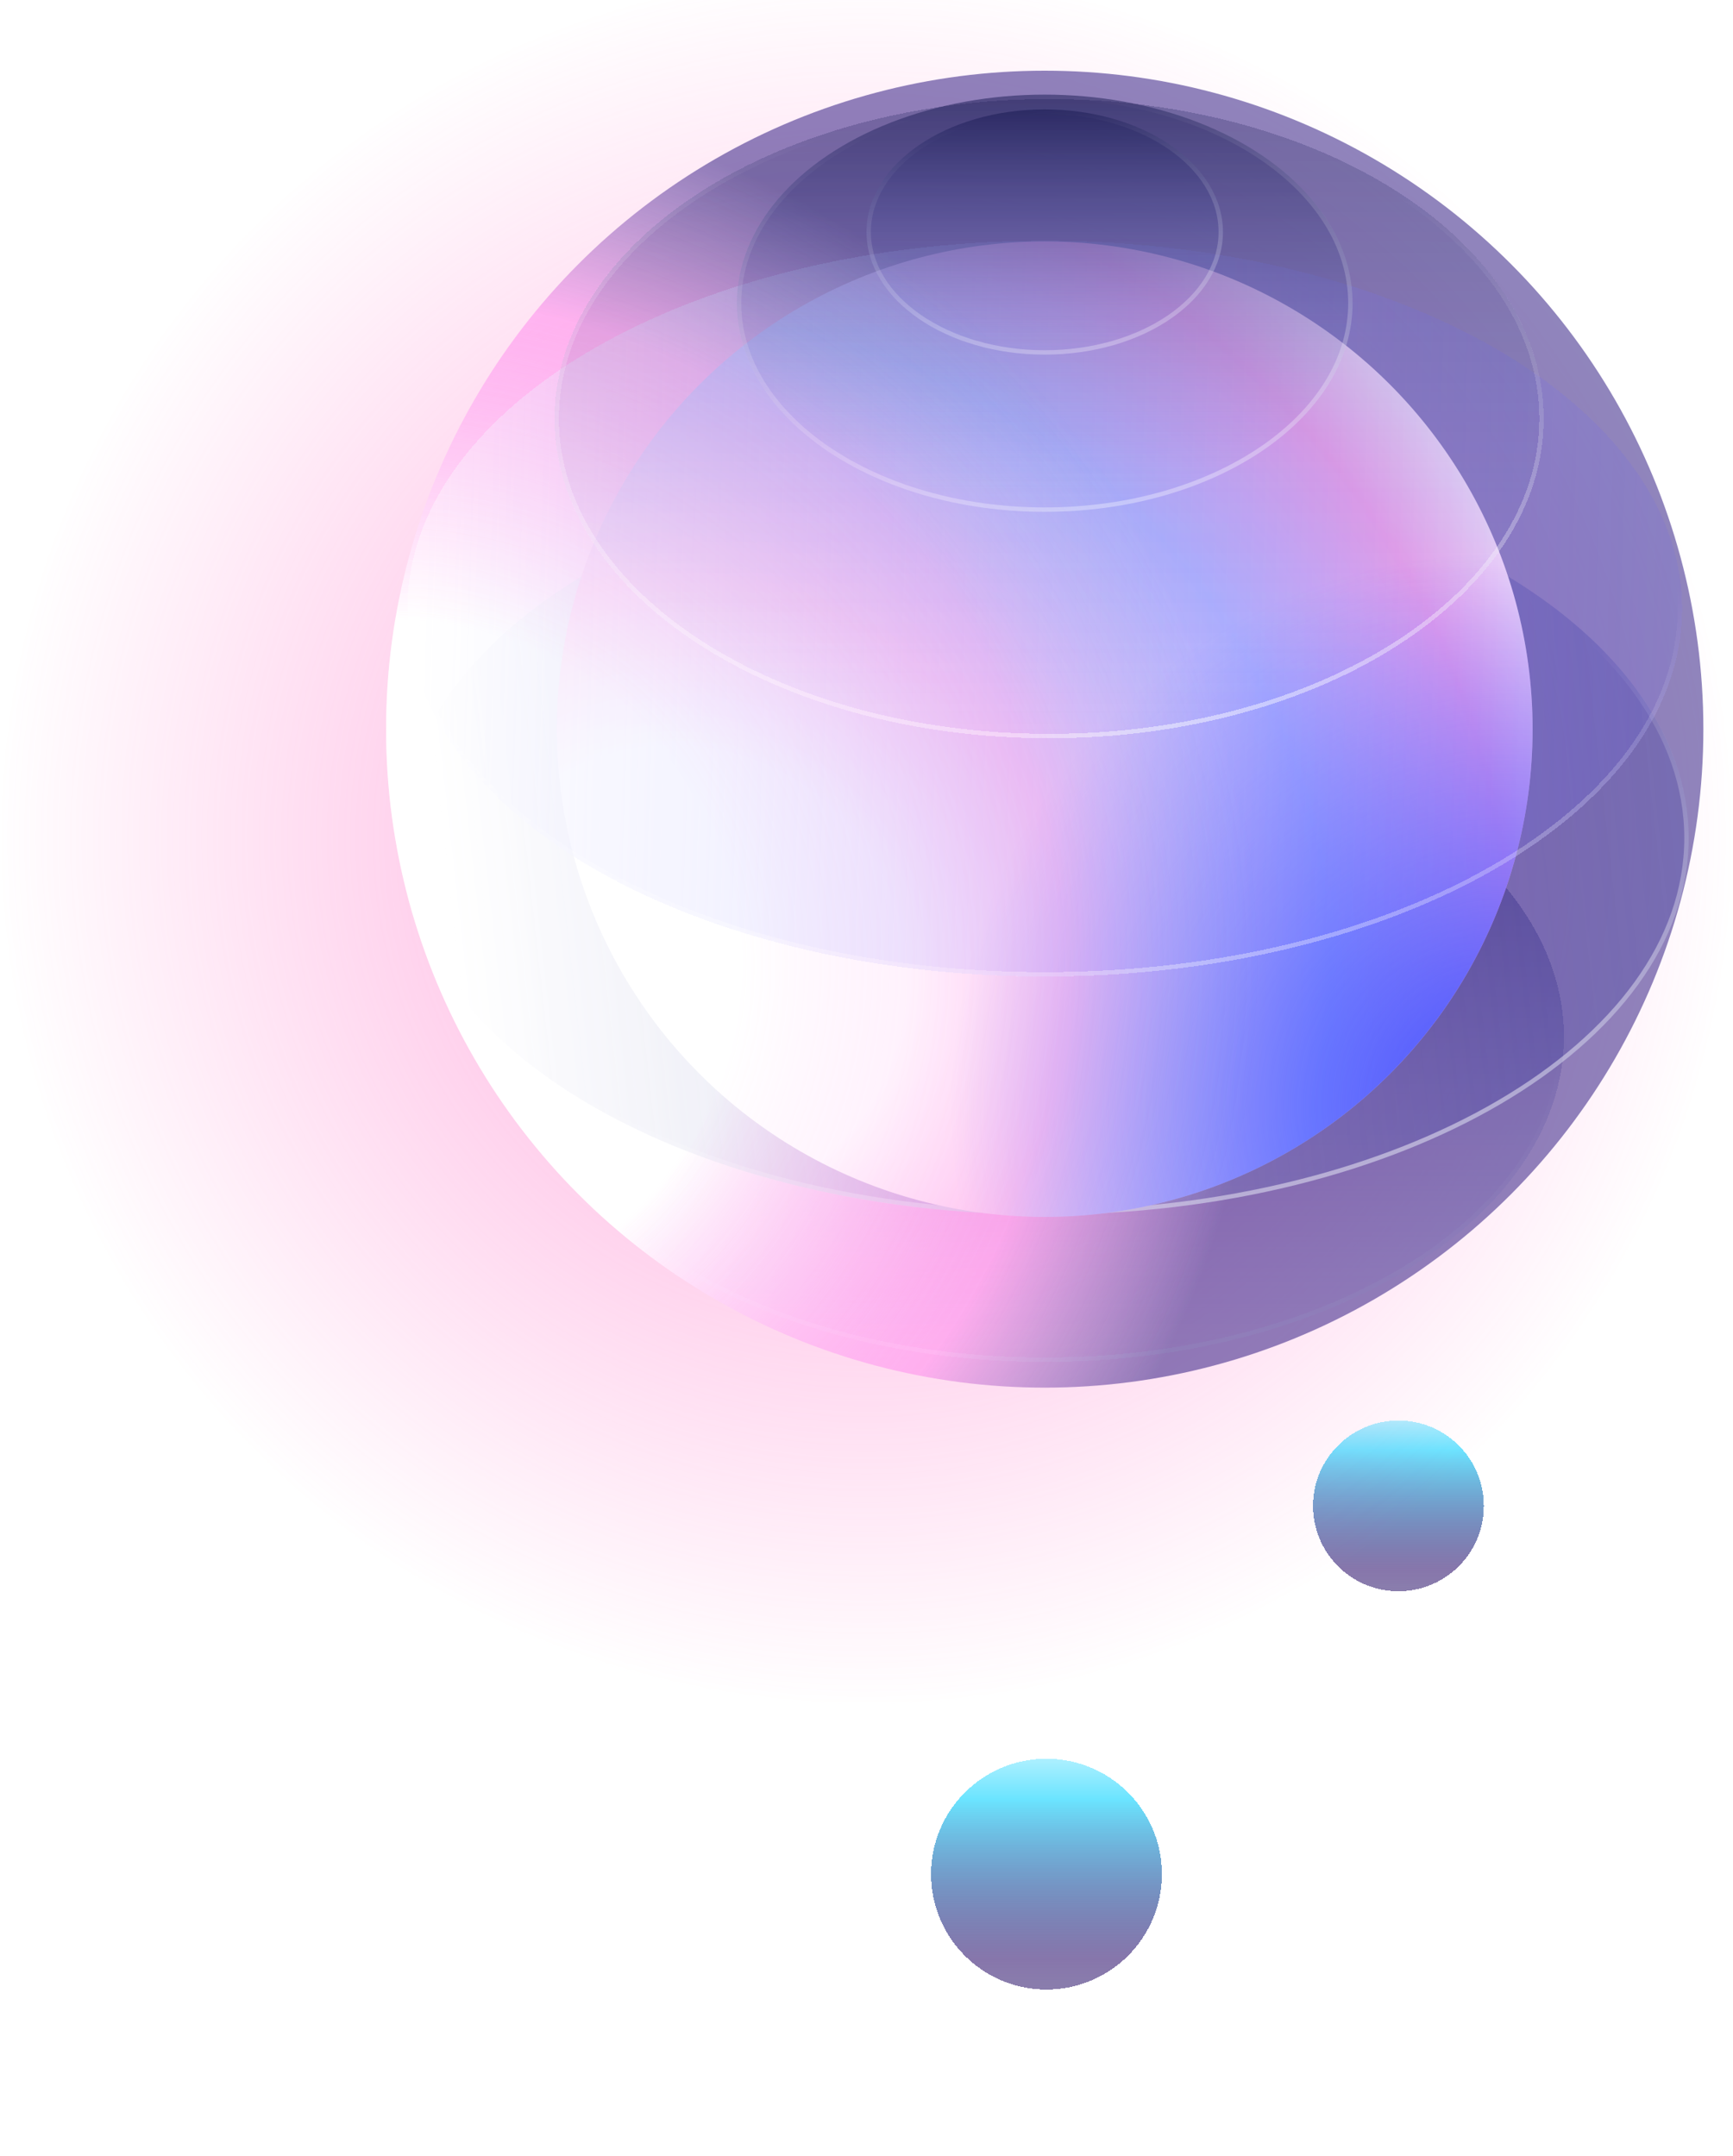 <svg width="184" height="229" viewBox="0 0 184 229" fill="none" xmlns="http://www.w3.org/2000/svg">
    <g filter="url(#filter0_dd_1_827)">
        <circle cx="111.107" cy="200.897" r="12.254" fill="url(#paint0_linear_1_827)"
            shape-rendering="crispEdges" />
    </g>
    <g filter="url(#filter1_dd_1_827)">
        <circle cx="148.477" cy="161.787" r="9.066" fill="url(#paint1_linear_1_827)"
            shape-rendering="crispEdges" />
    </g>
    <circle cx="92" cy="89" r="92" fill="url(#paint2_radial_1_827)" fill-opacity="0.6" />
    <g filter="url(#filter2_d_1_827)">
        <ellipse cx="110.924" cy="109.638" rx="55.122" ry="34.532"
            fill="url(#paint3_linear_1_827)" fill-opacity="0.5" shape-rendering="crispEdges" />
        <path
            d="M110.924 75.338C126.108 75.338 139.845 79.195 149.777 85.417C159.713 91.641 165.812 100.211 165.812 109.638C165.812 119.065 159.713 127.634 149.777 133.858C139.845 140.081 126.108 143.937 110.924 143.938C95.739 143.938 82.003 140.081 72.07 133.858C62.135 127.634 56.034 119.065 56.034 109.638C56.034 100.211 62.135 91.641 72.07 85.417C82.003 79.195 95.739 75.338 110.924 75.338Z"
            stroke="url(#paint4_linear_1_827)" stroke-opacity="0.6" stroke-width="0.466"
            shape-rendering="crispEdges" />
    </g>
    <circle cx="110.923" cy="77.438" r="69.931" fill="url(#paint5_radial_1_827)" />
    <ellipse cx="110.923" cy="89" rx="68.369" ry="39.997" fill="url(#paint6_linear_1_827)"
        fill-opacity="0.5" />
    <path
        d="M110.923 49.235C129.769 49.235 146.819 53.705 159.149 60.919C171.486 68.136 179.059 78.072 179.06 89C179.06 99.928 171.486 109.865 159.149 117.082C146.819 124.296 129.768 128.765 110.923 128.765C92.077 128.765 75.027 124.296 62.696 117.082C50.36 109.865 42.786 99.928 42.786 89C42.786 78.072 50.36 68.136 62.696 60.919C75.027 53.705 92.077 49.235 110.923 49.235Z"
        stroke="url(#paint7_linear_1_827)" stroke-opacity="0.6" stroke-width="0.466" />
    <circle cx="110.923" cy="77.438" r="51.799" fill="url(#paint8_radial_1_827)" />
    <circle cx="110.923" cy="77.438" r="51.799" fill="url(#paint9_radial_1_827)" />
    <g filter="url(#filter3_d_1_827)">
        <ellipse cx="110.923" cy="64.168" rx="67.674" ry="39.072"
            fill="url(#paint10_linear_1_827)" fill-opacity="0.5" shape-rendering="crispEdges" />
        <path
            d="M110.923 25.328C129.577 25.328 146.454 29.695 158.659 36.741C170.871 43.792 178.364 53.497 178.364 64.168C178.364 74.839 170.871 84.544 158.659 91.595C146.454 98.642 129.577 103.008 110.923 103.008C92.269 103.008 75.392 98.642 63.187 91.595C50.975 84.544 43.482 74.839 43.482 64.168C43.482 53.497 50.975 43.792 63.187 36.741C75.392 29.695 92.269 25.328 110.923 25.328Z"
            stroke="url(#paint11_linear_1_827)" stroke-opacity="0.6" stroke-width="0.466"
            shape-rendering="crispEdges" />
    </g>
    <g filter="url(#filter4_d_1_827)">
        <ellipse cx="110.923" cy="43.992" rx="52.513" ry="33.943"
            fill="url(#paint12_linear_1_827)" fill-opacity="0.5" shape-rendering="crispEdges" />
        <path
            d="M110.923 10.281C125.386 10.281 138.469 14.071 147.929 20.186C157.391 26.302 163.203 34.725 163.203 43.992C163.203 53.26 157.391 61.682 147.929 67.798C138.469 73.913 125.386 77.702 110.923 77.702C96.46 77.702 83.377 73.913 73.917 67.798C64.455 61.682 58.643 53.26 58.642 43.992C58.642 34.725 64.454 26.302 73.917 20.186C83.377 14.071 96.46 10.281 110.923 10.281Z"
            stroke="url(#paint13_linear_1_827)" stroke-opacity="0.6" stroke-width="0.466"
            shape-rendering="crispEdges" />
    </g>
    <ellipse cx="110.924" cy="32.203" rx="32.685" ry="22.154" fill="url(#paint14_linear_1_827)"
        fill-opacity="0.5" />
    <path
        d="M110.924 10.281C119.909 10.281 128.034 12.751 133.905 16.731C139.778 20.711 143.376 26.185 143.376 32.202C143.376 38.22 139.778 43.694 133.905 47.675C128.034 51.654 119.909 54.123 110.924 54.123C101.939 54.123 93.814 51.654 87.942 47.675C82.07 43.694 78.471 38.22 78.471 32.202C78.471 26.185 82.07 20.711 87.942 16.731C93.814 12.751 101.938 10.281 110.924 10.281Z"
        stroke="url(#paint15_linear_1_827)" stroke-opacity="0.6" stroke-width="0.466" />
    <ellipse cx="110.923" cy="24.64" rx="18.923" ry="13.02" fill="url(#paint16_linear_1_827)"
        fill-opacity="0.5" />
    <path
        d="M110.923 11.852C116.107 11.852 120.791 13.298 124.172 15.624C127.554 17.951 129.613 21.143 129.613 24.64C129.613 28.137 127.554 31.328 124.172 33.655C120.791 35.981 116.107 37.427 110.923 37.427C105.739 37.427 101.056 35.981 97.675 33.655C94.293 31.328 92.233 28.137 92.233 24.64C92.233 21.143 94.293 17.951 97.675 15.624C101.056 13.298 105.739 11.852 110.923 11.852Z"
        stroke="url(#paint17_linear_1_827)" stroke-opacity="0.6" stroke-width="0.466" />
    <circle cx="110.923" cy="77.438" r="69.931" fill="url(#paint18_radial_1_827)"
        fill-opacity="0.3" />
    <defs>
        <filter id="filter0_dd_1_827" x="82.56" y="171.418" width="57.095" height="57.095"
            filterUnits="userSpaceOnUse" color-interpolation-filters="sRGB">
            <feFlood flood-opacity="0" result="BackgroundImageFix" />
            <feColorMatrix in="SourceAlpha" type="matrix"
                values="0 0 0 0 0 0 0 0 0 0 0 0 0 0 0 0 0 0 127 0" result="hardAlpha" />
            <feOffset dy="-0.931" />
            <feGaussianBlur stdDeviation="8.147" />
            <feComposite in2="hardAlpha" operator="out" />
            <feColorMatrix type="matrix"
                values="0 0 0 0 0.371 0 0 0 0 0.236 0 0 0 0 0.658 0 0 0 1 0" />
            <feBlend mode="normal" in2="BackgroundImageFix" result="effect1_dropShadow_1_827" />
            <feColorMatrix in="SourceAlpha" type="matrix"
                values="0 0 0 0 0 0 0 0 0 0 0 0 0 0 0 0 0 0 127 0" result="hardAlpha" />
            <feOffset dy="-0.931" />
            <feGaussianBlur stdDeviation="4.655" />
            <feComposite in2="hardAlpha" operator="out" />
            <feColorMatrix type="matrix"
                values="0 0 0 0 0.488 0 0 0 0 0.373 0 0 0 0 0.733 0 0 0 1 0" />
            <feBlend mode="normal" in2="effect1_dropShadow_1_827" result="effect2_dropShadow_1_827" />
            <feBlend mode="normal" in="SourceGraphic" in2="effect2_dropShadow_1_827" result="shape" />
        </filter>
        <filter id="filter1_dd_1_827" x="123.118" y="135.497" width="50.718" height="50.718"
            filterUnits="userSpaceOnUse" color-interpolation-filters="sRGB">
            <feFlood flood-opacity="0" result="BackgroundImageFix" />
            <feColorMatrix in="SourceAlpha" type="matrix"
                values="0 0 0 0 0 0 0 0 0 0 0 0 0 0 0 0 0 0 127 0" result="hardAlpha" />
            <feOffset dy="-0.931" />
            <feGaussianBlur stdDeviation="8.147" />
            <feComposite in2="hardAlpha" operator="out" />
            <feColorMatrix type="matrix"
                values="0 0 0 0 0.371 0 0 0 0 0.236 0 0 0 0 0.658 0 0 0 1 0" />
            <feBlend mode="normal" in2="BackgroundImageFix" result="effect1_dropShadow_1_827" />
            <feColorMatrix in="SourceAlpha" type="matrix"
                values="0 0 0 0 0 0 0 0 0 0 0 0 0 0 0 0 0 0 127 0" result="hardAlpha" />
            <feOffset dy="-0.931" />
            <feGaussianBlur stdDeviation="4.655" />
            <feComposite in2="hardAlpha" operator="out" />
            <feColorMatrix type="matrix"
                values="0 0 0 0 0.488 0 0 0 0 0.373 0 0 0 0 0.733 0 0 0 1 0" />
            <feBlend mode="normal" in2="effect1_dropShadow_1_827" result="effect2_dropShadow_1_827" />
            <feBlend mode="normal" in="SourceGraphic" in2="effect2_dropShadow_1_827" result="shape" />
        </filter>
        <filter id="filter2_d_1_827" x="51.147" y="70.916" width="119.554" height="78.375"
            filterUnits="userSpaceOnUse" color-interpolation-filters="sRGB">
            <feFlood flood-opacity="0" result="BackgroundImageFix" />
            <feColorMatrix in="SourceAlpha" type="matrix"
                values="0 0 0 0 0 0 0 0 0 0 0 0 0 0 0 0 0 0 127 0" result="hardAlpha" />
            <feOffset dy="0.466" />
            <feGaussianBlur stdDeviation="2.328" />
            <feComposite in2="hardAlpha" operator="out" />
            <feColorMatrix type="matrix"
                values="0 0 0 0 0.44 0 0 0 0 0.201 0 0 0 0 0.679 0 0 0 0.3 0" />
            <feBlend mode="normal" in2="BackgroundImageFix" result="effect1_dropShadow_1_827" />
            <feBlend mode="normal" in="SourceGraphic" in2="effect1_dropShadow_1_827" result="shape" />
        </filter>
        <filter id="filter3_d_1_827" x="40.922" y="23.234" width="140.003" height="82.8"
            filterUnits="userSpaceOnUse" color-interpolation-filters="sRGB">
            <feFlood flood-opacity="0" result="BackgroundImageFix" />
            <feColorMatrix in="SourceAlpha" type="matrix"
                values="0 0 0 0 0 0 0 0 0 0 0 0 0 0 0 0 0 0 127 0" result="hardAlpha" />
            <feOffset dy="0.466" />
            <feGaussianBlur stdDeviation="1.164" />
            <feComposite in2="hardAlpha" operator="out" />
            <feColorMatrix type="matrix"
                values="0 0 0 0 0.369 0 0 0 0 0.092 0 0 0 0 0.5 0 0 0 0.15 0" />
            <feBlend mode="normal" in2="BackgroundImageFix" result="effect1_dropShadow_1_827" />
            <feBlend mode="normal" in="SourceGraphic" in2="effect1_dropShadow_1_827" result="shape" />
        </filter>
        <filter id="filter4_d_1_827" x="55.384" y="7.023" width="112.009" height="74.869"
            filterUnits="userSpaceOnUse" color-interpolation-filters="sRGB">
            <feFlood flood-opacity="0" result="BackgroundImageFix" />
            <feColorMatrix in="SourceAlpha" type="matrix"
                values="0 0 0 0 0 0 0 0 0 0 0 0 0 0 0 0 0 0 127 0" result="hardAlpha" />
            <feOffset dx="0.466" dy="0.466" />
            <feGaussianBlur stdDeviation="1.746" />
            <feComposite in2="hardAlpha" operator="out" />
            <feColorMatrix type="matrix"
                values="0 0 0 0 0.44 0 0 0 0 0.201 0 0 0 0 0.679 0 0 0 0.2 0" />
            <feBlend mode="normal" in2="BackgroundImageFix" result="effect1_dropShadow_1_827" />
            <feBlend mode="normal" in="SourceGraphic" in2="effect1_dropShadow_1_827" result="shape" />
        </filter>
        <linearGradient id="paint0_linear_1_827" x1="111.107" y1="183.315" x2="111.107" y2="226.292"
            gradientUnits="userSpaceOnUse">
            <stop stop-color="white" />
            <stop offset="0.224" stop-color="#6BE4FF" />
            <stop offset="0.623" stop-color="#371B73" stop-opacity="0.6" />
            <stop offset="1" stop-color="#0A1153" stop-opacity="0.4" />
        </linearGradient>
        <linearGradient id="paint1_linear_1_827" x1="148.477" y1="148.779" x2="148.477" y2="180.574"
            gradientUnits="userSpaceOnUse">
            <stop stop-color="white" />
            <stop offset="0.224" stop-color="#6BE4FF" />
            <stop offset="0.623" stop-color="#371B73" stop-opacity="0.6" />
            <stop offset="1" stop-color="#0A1153" stop-opacity="0.4" />
        </linearGradient>
        <radialGradient id="paint2_radial_1_827" cx="0" cy="0" r="1" gradientUnits="userSpaceOnUse"
            gradientTransform="translate(92 89) rotate(90) scale(92)">
            <stop stop-color="#FF65C1" />
            <stop offset="1" stop-color="#FF65C1" stop-opacity="0" />
        </radialGradient>
        <linearGradient id="paint3_linear_1_827" x1="110.924" y1="75.106" x2="110.924" y2="144.17"
            gradientUnits="userSpaceOnUse">
            <stop stop-color="#13154D" />
            <stop offset="1" stop-color="#8E92EE" stop-opacity="0" />
        </linearGradient>
        <linearGradient id="paint4_linear_1_827" x1="138.301" y1="113.992" x2="141.42" y2="148.829"
            gradientUnits="userSpaceOnUse">
            <stop stop-color="white" stop-opacity="0" />
            <stop offset="1" stop-color="white" />
        </linearGradient>
        <radialGradient id="paint5_radial_1_827" cx="0" cy="0" r="1" gradientUnits="userSpaceOnUse"
            gradientTransform="translate(40.992 102.877) rotate(-19.664) scale(148.523)">
            <stop offset="0.249" stop-color="white" />
            <stop offset="0.483" stop-color="#FF8FED" stop-opacity="0.5" />
            <stop offset="0.627" stop-color="#220C7A" stop-opacity="0.5" />
        </radialGradient>
        <linearGradient id="paint6_linear_1_827" x1="48.133" y1="97.501" x2="177.718" y2="82.874"
            gradientUnits="userSpaceOnUse">
            <stop stop-color="white" />
            <stop offset="1" stop-color="#12178E" stop-opacity="0.4" />
        </linearGradient>
        <linearGradient id="paint7_linear_1_827" x1="121.778" y1="145.949" x2="101.092" y2="96.596"
            gradientUnits="userSpaceOnUse">
            <stop offset="0.001" stop-color="white" />
            <stop offset="1" stop-color="white" stop-opacity="0" />
        </linearGradient>
        <radialGradient id="paint8_radial_1_827" cx="0" cy="0" r="1" gradientUnits="userSpaceOnUse"
            gradientTransform="translate(71.745 103.741) rotate(-14.849) scale(102.636)">
            <stop offset="0.239" stop-color="white" />
            <stop offset="0.41" stop-color="#FFCEF1" />
            <stop offset="0.675" stop-color="#B6B9FF" />
            <stop offset="0.861" stop-color="#FFA8E7" />
            <stop offset="1" stop-color="white" />
        </radialGradient>
        <radialGradient id="paint9_radial_1_827" cx="0" cy="0" r="1" gradientUnits="userSpaceOnUse"
            gradientTransform="translate(159.997 117.476) rotate(-121.724) scale(59.016)">
            <stop stop-color="#3F52FF" />
            <stop offset="1" stop-color="#3F52FF" stop-opacity="0" />
        </radialGradient>
        <linearGradient id="paint10_linear_1_827" x1="44.707" y1="61.475" x2="178.597"
            y2="65.635" gradientUnits="userSpaceOnUse">
            <stop stop-color="white" />
            <stop offset="1" stop-color="#5653FF" stop-opacity="0.2" />
        </linearGradient>
        <linearGradient id="paint11_linear_1_827" x1="102.011" y1="130.827" x2="97.804"
            y2="67.093" gradientUnits="userSpaceOnUse">
            <stop stop-color="white" />
            <stop offset="1" stop-color="white" stop-opacity="0" />
        </linearGradient>
        <linearGradient id="paint12_linear_1_827" x1="110.923" y1="10.049" x2="110.923" y2="77.935"
            gradientUnits="userSpaceOnUse">
            <stop stop-color="#13154D" stop-opacity="0.5" />
            <stop offset="1" stop-color="#8E92EE" stop-opacity="0" />
        </linearGradient>
        <linearGradient id="paint13_linear_1_827" x1="120.101" y1="92.673" x2="127.066"
            y2="17.606" gradientUnits="userSpaceOnUse">
            <stop stop-color="white" />
            <stop offset="1" stop-color="white" stop-opacity="0" />
        </linearGradient>
        <linearGradient id="paint14_linear_1_827" x1="110.924" y1="10.049" x2="110.924" y2="54.356"
            gradientUnits="userSpaceOnUse">
            <stop stop-color="#13154D" />
            <stop offset="1" stop-color="#8E92EE" stop-opacity="0" />
        </linearGradient>
        <linearGradient id="paint15_linear_1_827" x1="124.001" y1="86.954" x2="110.924" y2="10.049"
            gradientUnits="userSpaceOnUse">
            <stop stop-color="white" />
            <stop offset="1" stop-color="white" stop-opacity="0" />
        </linearGradient>
        <linearGradient id="paint16_linear_1_827" x1="110.923" y1="11.62" x2="110.923"
            y2="37.66" gradientUnits="userSpaceOnUse">
            <stop stop-color="#13154D" />
            <stop offset="1" stop-color="#8E92EE" stop-opacity="0" />
        </linearGradient>
        <linearGradient id="paint17_linear_1_827" x1="121.141" y1="65.115" x2="110.923"
            y2="11.62" gradientUnits="userSpaceOnUse">
            <stop stop-color="white" />
            <stop offset="1" stop-color="white" stop-opacity="0" />
        </linearGradient>
        <radialGradient id="paint18_radial_1_827" cx="0" cy="0" r="1" gradientUnits="userSpaceOnUse"
            gradientTransform="translate(40.992 102.877) rotate(-19.664) scale(148.523)">
            <stop offset="0.249" stop-color="white" />
            <stop offset="0.483" stop-color="#FF8FED" stop-opacity="0.5" />
            <stop offset="0.627" stop-color="#58DAEBFF" stop-opacity="0" />
        </radialGradient>
    </defs>
</svg>
    